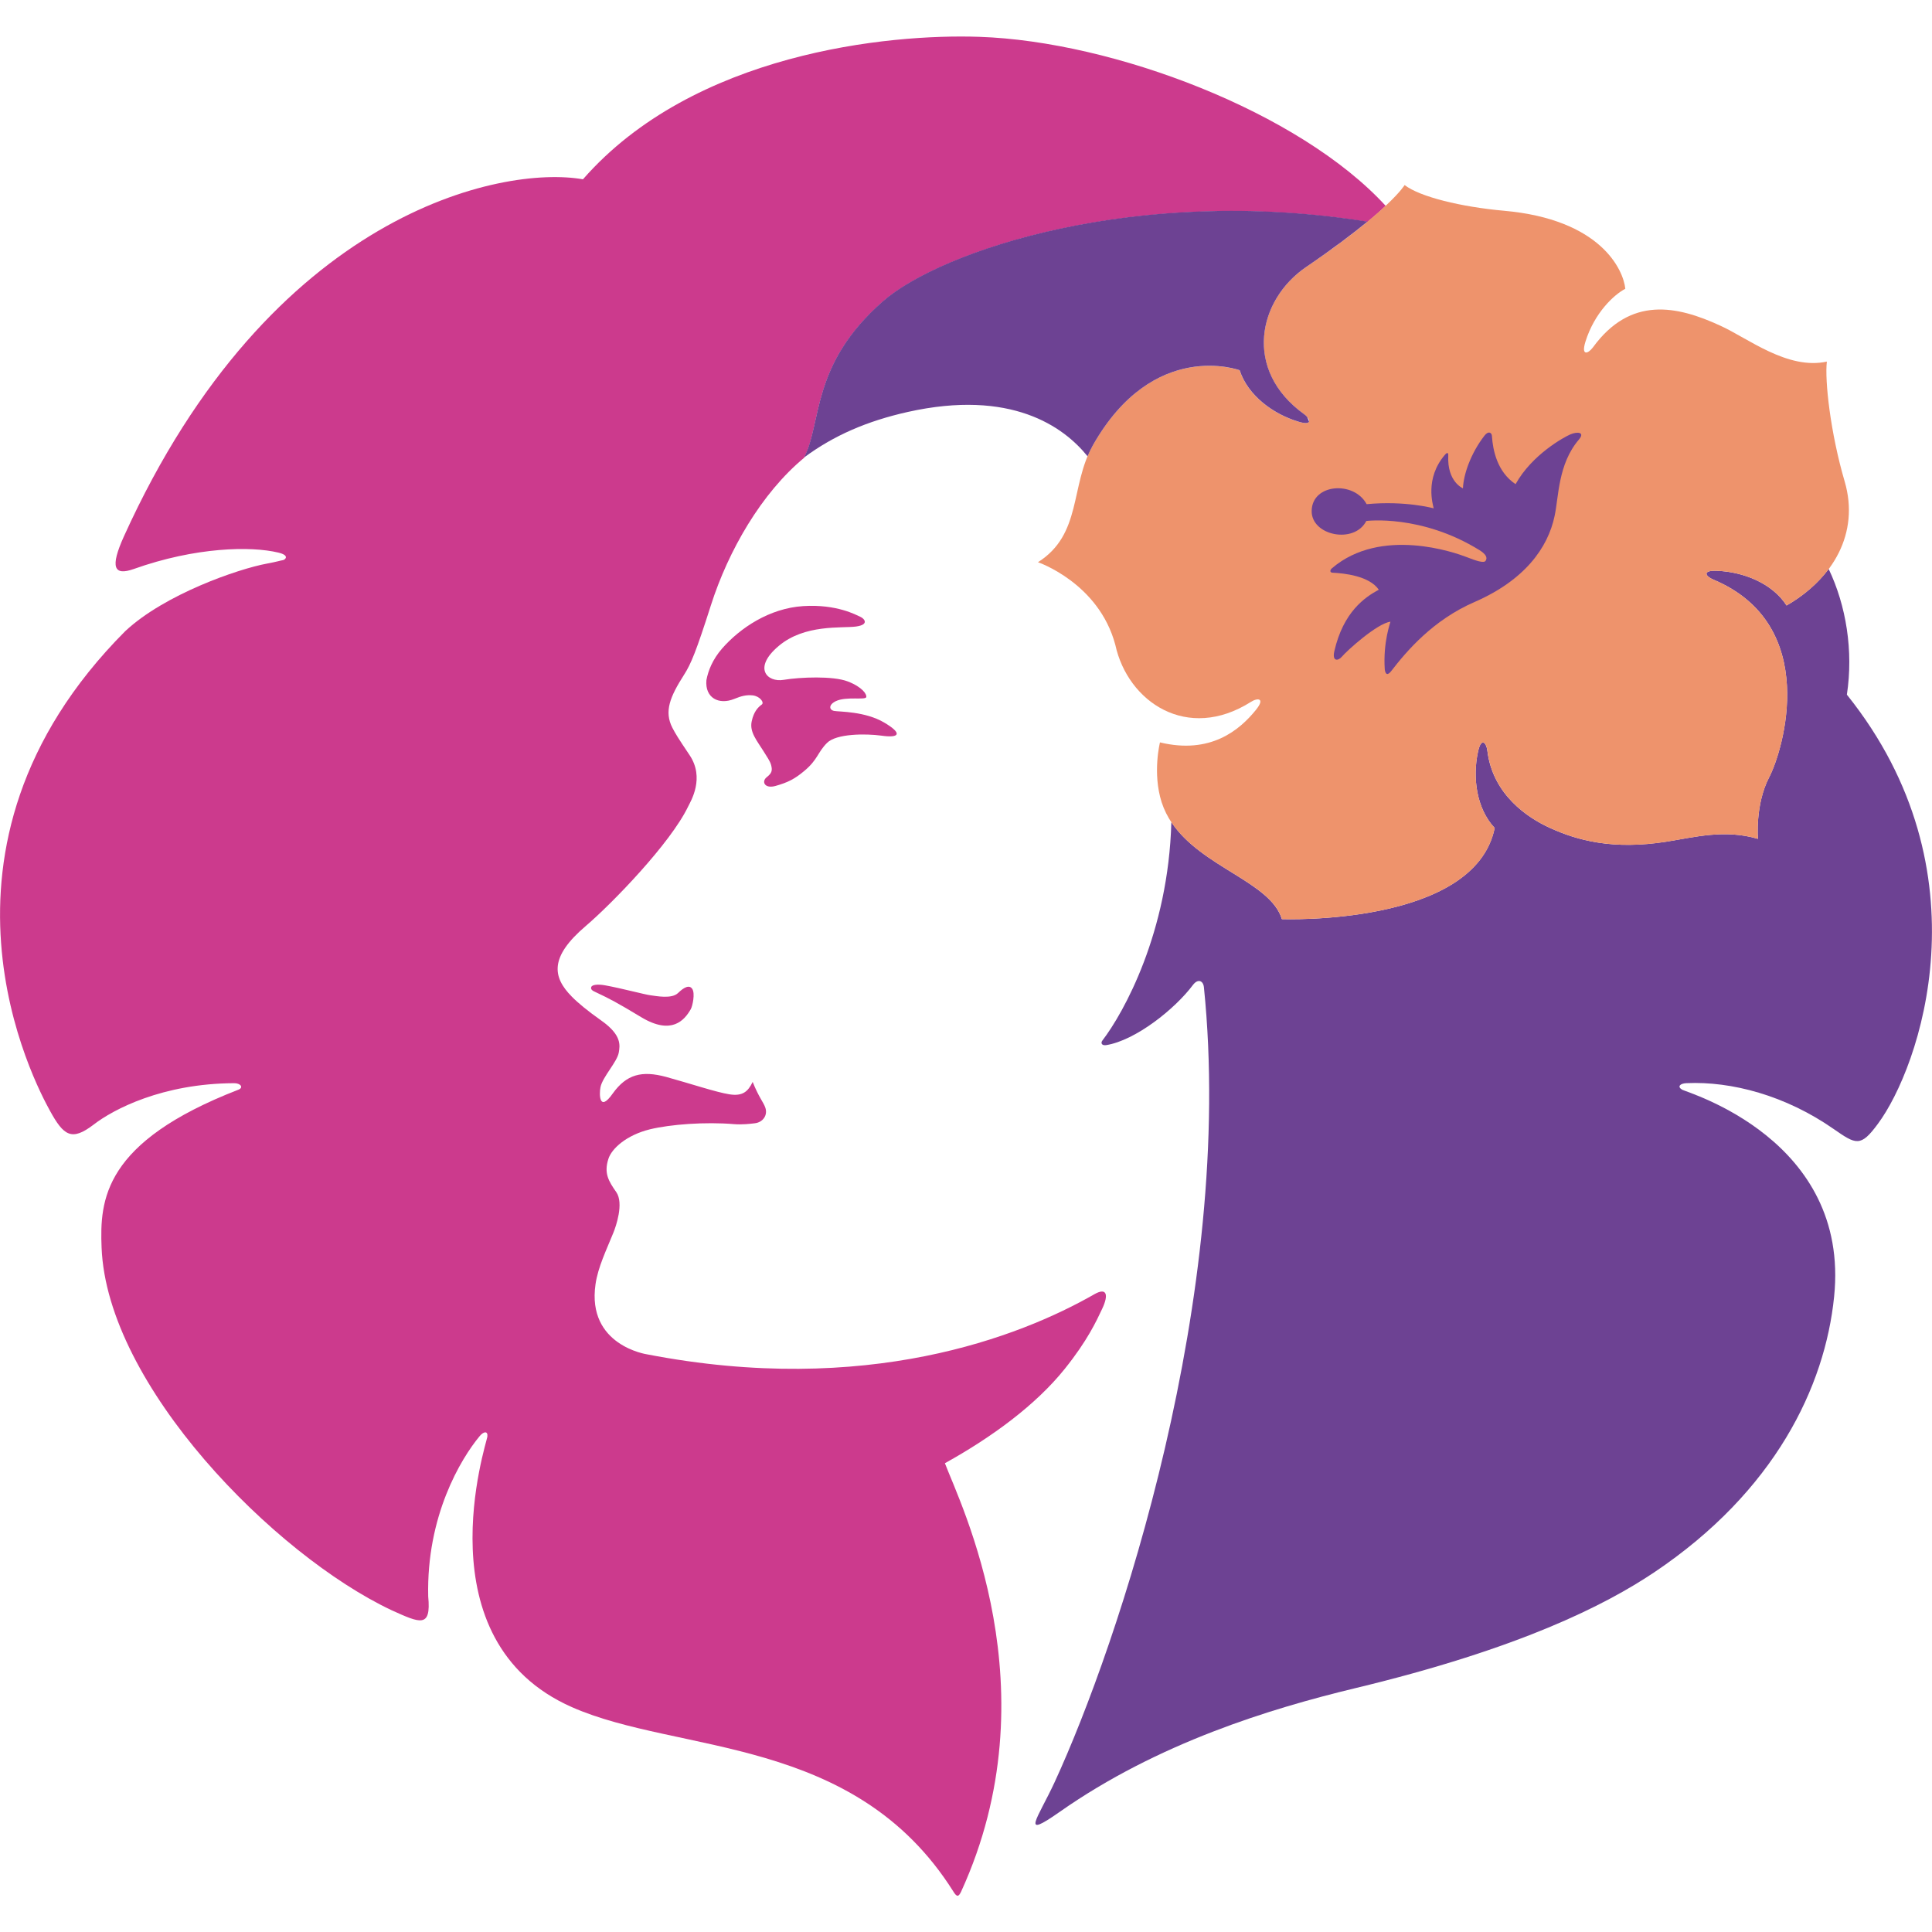 <?xml version="1.0" encoding="utf-8"?>
<!-- Generator: Adobe Illustrator 16.2.1, SVG Export Plug-In . SVG Version: 6.00 Build 0)  -->
<!DOCTYPE svg PUBLIC "-//W3C//DTD SVG 1.1//EN" "http://www.w3.org/Graphics/SVG/1.1/DTD/svg11.dtd">
<svg version="1.1"
	 id="Ebene_1" sodipodi:docname="AJAX.svg" inkscape:version="0.48.1 " xmlns:dc="http://purl.org/dc/elements/1.1/" xmlns:cc="http://creativecommons.org/ns#" xmlns:rdf="http://www.w3.org/1999/02/22-rdf-syntax-ns#" xmlns:svg="http://www.w3.org/2000/svg" xmlns:sodipodi="http://sodipodi.sourceforge.net/DTD/sodipodi-0.dtd" xmlns:inkscape="http://www.inkscape.org/namespaces/inkscape"
	 xmlns="http://www.w3.org/2000/svg" xmlns:xlink="http://www.w3.org/1999/xlink" x="0px" y="0px" width="50px" height="50px"
	 viewBox="53.666 134.158 50 50" enable-background="new 53.666 134.158 50 50" xml:space="preserve">
<sodipodi:namedview  inkscape:window-maximized="1" inkscape:current-layer="Ebene_1" inkscape:window-height="1004" inkscape:window-x="-8" fit-margin-bottom="0" inkscape:pageopacity="0" inkscape:pageshadow="2" inkscape:window-width="1280" inkscape:window-y="-8" fit-margin-right="0" pagecolor="#ffffff" borderopacity="1" bordercolor="#666666" inkscape:cy="88.941155" gridtolerance="10" fit-margin-top="0" objecttolerance="10" inkscape:zoom="0.88117835" inkscape:cx="381.65032" fit-margin-left="0" guidetolerance="10" showgrid="false" id="namedview57">
	</sodipodi:namedview>
<g id="g3" transform="translate(-41.063,-45.299)">
	<path id="path5" inkscape:connector-curvature="0" fill="#6D4293" d="M142.183,208.675c0.581,0.403,0.697,0.477,1.146-0.134
		c1.075-1.446,2.873-6.526-0.803-11.106c0.173-1.136-0.02-2.308-0.471-3.253c-0.276,0.369-0.647,0.69-1.09,0.945
		c-0.374-0.583-1.131-0.874-1.807-0.898c-0.393-0.015-0.285,0.147-0.09,0.227c2.793,1.171,1.809,4.426,1.446,5.118
		c-0.367,0.706-0.29,1.592-0.29,1.592c-0.868-0.255-1.653-0.039-2.357,0.071c-1.386,0.222-2.31-0.026-3.031-0.356
		c-0.574-0.262-1.477-0.859-1.615-1.999c-0.026-0.21-0.16-0.354-0.242,0.032c-0.143,0.66-0.043,1.466,0.432,1.971
		c-0.518,2.545-5.507,2.359-5.507,2.359c-0.292-0.965-2.077-1.34-2.852-2.499c0,0.002,0,0.002,0,0.002
		c-0.004-0.002-0.009-0.007-0.009-0.011c-0.075,2.855-1.237,4.937-1.783,5.648c-0.05,0.063-0.021,0.137,0.095,0.121
		c0.762-0.121,1.785-0.938,2.25-1.561c0.129-0.166,0.263-0.107,0.281,0.061c0.816,7.959-2.224,17.019-3.86,20.567
		c-0.44,0.954-0.916,1.509,0.129,0.775c2.547-1.787,5.461-2.673,7.642-3.199c4.261-1.023,6.476-2.152,7.741-2.998
		c3.125-2.097,4.423-4.806,4.658-7.137c0.415-4.071-3.799-5.278-3.933-5.355c-0.134-0.078-0.056-0.162,0.11-0.169
		C139.541,207.436,140.942,207.809,142.183,208.675L142.183,208.675L142.183,208.675z"/>
	<path id="path7" inkscape:connector-curvature="0" fill="#CC3A8D" d="M100.786,207.49c0.168-0.002,0.257,0.112,0.111,0.169
		c-3.495,1.355-3.588,2.852-3.539,4.086c0.141,3.568,4.473,7.952,7.5,9.382c0.748,0.339,1.032,0.473,0.953-0.354
		c-0.048-2.083,0.843-3.56,1.329-4.146c0.106-0.13,0.22-0.143,0.202,0.011c-0.017,0.153-1.723,5.278,2.191,7.001
		c2.758,1.217,7.306,0.708,9.866,4.766c0.094,0.155,0.137,0.143,0.201,0.013c2.391-5.219-0.021-10.042-0.417-11.093
		c1.214-0.672,2.354-1.509,3.101-2.441c0.591-0.736,0.822-1.243,0.969-1.555c0.175-0.369,0.116-0.557-0.197-0.38
		c-1.928,1.104-5.908,2.657-11.587,1.557c0,0-1.558-0.229-1.328-1.813c0.062-0.44,0.286-0.897,0.464-1.338
		c0.064-0.158,0.273-0.756,0.074-1.045c-0.199-0.285-0.325-0.488-0.205-0.861c0.084-0.266,0.466-0.615,1.073-0.765
		c0.531-0.129,1.433-0.198,2.184-0.134c0.203,0.016,0.412-0.008,0.532-0.023c0.204-0.023,0.341-0.203,0.273-0.403
		c-0.049-0.145-0.162-0.255-0.328-0.667c-0.123,0.257-0.267,0.373-0.6,0.321c-0.339-0.052-1.019-0.28-1.641-0.451
		c-0.624-0.168-1.023-0.071-1.382,0.432c-0.356,0.505-0.35-0.002-0.315-0.168c0.053-0.262,0.431-0.652,0.473-0.894
		c0.032-0.187,0.078-0.451-0.441-0.82c-0.368-0.26-0.62-0.469-0.776-0.629c-0.498-0.505-0.585-1.022,0.369-1.832
		c0.681-0.583,2.186-2.135,2.642-3.085c0.072-0.146,0.437-0.74,0.037-1.334c-0.308-0.458-0.36-0.546-0.442-0.702
		c-0.221-0.427-0.062-0.807,0.3-1.375c0.178-0.276,0.316-0.61,0.695-1.798c0.452-1.416,1.308-2.903,2.413-3.818
		c0.466-0.904,0.167-2.403,2.034-4.041c1.478-1.298,6.535-3.026,12.547-2.063c0.192-0.16,0.345-0.296,0.47-0.415
		c-2.232-2.435-7.05-4.257-10.513-4.375c-2.358-0.082-7.398,0.414-10.262,3.687c-2.099-0.369-8.08,0.854-11.879,9.239
		c-0.365,0.807-0.262,1.029,0.255,0.846c1.604-0.571,3.035-0.594,3.737-0.425c0.311,0.073,0.179,0.186,0.123,0.196
		c-0.06,0.009-0.172,0.045-0.412,0.089c-0.747,0.138-2.65,0.794-3.671,1.75c-5.607,5.63-2.308,11.75-1.951,12.404
		c0.362,0.662,0.567,0.796,1.13,0.369C97.662,208.165,98.936,207.498,100.786,207.49L100.786,207.49L100.786,207.49z"/>
	<path id="path9" inkscape:connector-curvature="0" fill="#CC3A8D" d="M112.607,205.573c-0.166,0.294-0.5,0.674-1.271,0.216
		c-0.656-0.396-0.827-0.483-1.193-0.656c-0.077-0.034-0.136-0.068-0.112-0.134c0.022-0.054,0.157-0.079,0.362-0.041
		c0.412,0.074,1.038,0.242,1.173,0.257c0.136,0.016,0.545,0.104,0.712-0.06c0.15-0.146,0.292-0.221,0.367-0.104
		C112.722,205.165,112.653,205.49,112.607,205.573L112.607,205.573L112.607,205.573z"/>
	<path id="path11" inkscape:connector-curvature="0" fill="#EE936C" d="M142.008,188.815c-0.058,0.484,0.091,1.842,0.462,3.106
		c0.389,1.334-0.302,2.516-1.504,3.206c-0.374-0.583-1.131-0.872-1.807-0.898c-0.393-0.015-0.285,0.147-0.09,0.227
		c2.793,1.173,1.809,4.428,1.446,5.118c-0.367,0.708-0.29,1.592-0.29,1.592c-0.868-0.255-1.653-0.039-2.357,0.073
		c-1.386,0.22-2.31-0.028-3.031-0.358c-0.574-0.262-1.477-0.859-1.615-1.999c-0.026-0.21-0.16-0.354-0.242,0.032
		c-0.143,0.663-0.043,1.466,0.432,1.973c-0.518,2.543-5.507,2.357-5.507,2.357c-0.33-1.097-2.597-1.431-3.113-3.026
		c-0.242-0.758-0.043-1.548-0.043-1.548c1.304,0.315,2.057-0.314,2.482-0.84c0.248-0.306,0.049-0.321-0.127-0.209
		c-1.649,1.045-3.188,0.002-3.51-1.473c-0.428-1.607-2.003-2.141-2.003-2.141c1.144-0.724,0.827-1.969,1.42-3.024
		c1.569-2.771,3.799-1.943,3.799-1.943c0.216,0.661,0.874,1.136,1.52,1.33c0.378,0.114,0.315-0.071,0.147-0.194
		c-1.584-1.142-1.192-2.959,0.054-3.808c2.178-1.481,2.549-2.122,2.549-2.122c0.397,0.305,1.459,0.565,2.573,0.665
		c2.498,0.222,3.087,1.521,3.139,2.019c-0.296,0.155-0.799,0.623-1.032,1.37c-0.117,0.378,0.069,0.315,0.194,0.147
		c0.971-1.332,2.171-1.08,3.294-0.563C139.96,188.206,140.989,189.037,142.008,188.815L142.008,188.815L142.008,188.815z"/>
	<path id="path13" inkscape:connector-curvature="0" fill="#6D4293" d="M126.812,189.039c0.216,0.661,0.874,1.136,1.52,1.33
		c0.181,0.057,0.263,0.039,0.276-0.002c-0.015-0.041-0.032-0.08-0.05-0.119c-0.02-0.025-0.049-0.052-0.08-0.073
		c-1.584-1.142-1.192-2.959,0.054-3.808c0.697-0.475,1.211-0.866,1.587-1.175c-6.012-0.96-11.07,0.767-12.546,2.066
		c-1.868,1.638-1.568,3.137-2.035,4.039c0.772-0.572,1.631-0.943,2.685-1.179c2.666-0.594,4.028,0.373,4.652,1.148
		c0.039-0.096,0.086-0.19,0.138-0.285C124.584,188.211,126.812,189.039,126.812,189.039L126.812,189.039L126.812,189.039z"/>
	<path id="path15" inkscape:connector-curvature="0" fill="#6D4293" d="M130.567,196.785c0.018,0.125,0.069,0.161,0.164,0.043
		c0.401-0.521,1.083-1.325,2.161-1.792c1.289-0.562,1.897-1.396,2.07-2.226c0.108-0.494,0.086-1.341,0.628-1.976
		c0.172-0.202-0.052-0.207-0.218-0.136c-0.16,0.069-0.993,0.519-1.42,1.289c-0.483-0.321-0.587-0.894-0.611-1.232
		c0.002-0.104-0.093-0.158-0.196-0.021c-0.354,0.459-0.54,0.999-0.555,1.361c0,0-0.413-0.168-0.38-0.846
		c0.007-0.112-0.058-0.059-0.088-0.02c-0.524,0.611-0.309,1.289-0.289,1.384c0,0-0.726-0.203-1.736-0.108
		c-0.324-0.61-1.412-0.535-1.422,0.173c-0.011,0.642,1.103,0.868,1.414,0.262c0,0,1.414-0.182,2.929,0.755
		c0.155,0.098,0.218,0.188,0.158,0.276c-0.043,0.067-0.246,0-0.497-0.099c-0.285-0.11-2.206-0.793-3.476,0.289
		c-0.065,0.054-0.056,0.118,0.017,0.118c0.29,0.014,0.946,0.08,1.192,0.44c-0.358,0.192-0.919,0.574-1.151,1.594
		c-0.06,0.263,0.097,0.259,0.201,0.134c0.125-0.149,0.906-0.857,1.252-0.9C130.719,195.548,130.518,196.069,130.567,196.785
		L130.567,196.785z"/>
	<path id="path17" inkscape:connector-curvature="0" fill="#CC3A8D" d="M117.611,198.156c-0.497-0.293-1.162-0.276-1.292-0.3
		c-0.131-0.023-0.156-0.157,0.041-0.253c0.268-0.129,0.77-0.021,0.788-0.105c0.017-0.071-0.098-0.259-0.48-0.406
		c-0.381-0.146-1.226-0.112-1.657-0.041c-0.43,0.074-0.805-0.309-0.13-0.876c0.673-0.57,1.632-0.455,1.998-0.503
		c0.366-0.05,0.211-0.212,0.114-0.253c-0.098-0.041-0.6-0.332-1.479-0.276c-0.877,0.057-1.632,0.568-2.095,1.095
		c-0.25,0.287-0.362,0.576-0.408,0.82c-0.042,0.464,0.324,0.647,0.717,0.488c0.198-0.082,0.325-0.108,0.479-0.093
		c0.19,0.021,0.307,0.186,0.237,0.237c-0.095,0.068-0.206,0.181-0.26,0.43c-0.064,0.28,0.134,0.503,0.308,0.783
		c0.086,0.143,0.165,0.246,0.193,0.352c0.041,0.151,0.013,0.214-0.112,0.315c-0.142,0.11-0.059,0.307,0.226,0.227
		c0.325-0.091,0.502-0.184,0.748-0.391c0.348-0.291,0.341-0.479,0.586-0.723c0.243-0.244,1.01-0.242,1.403-0.188
		C118,198.562,118.106,198.449,117.611,198.156L117.611,198.156L117.611,198.156z"/>
</g>
</svg>
